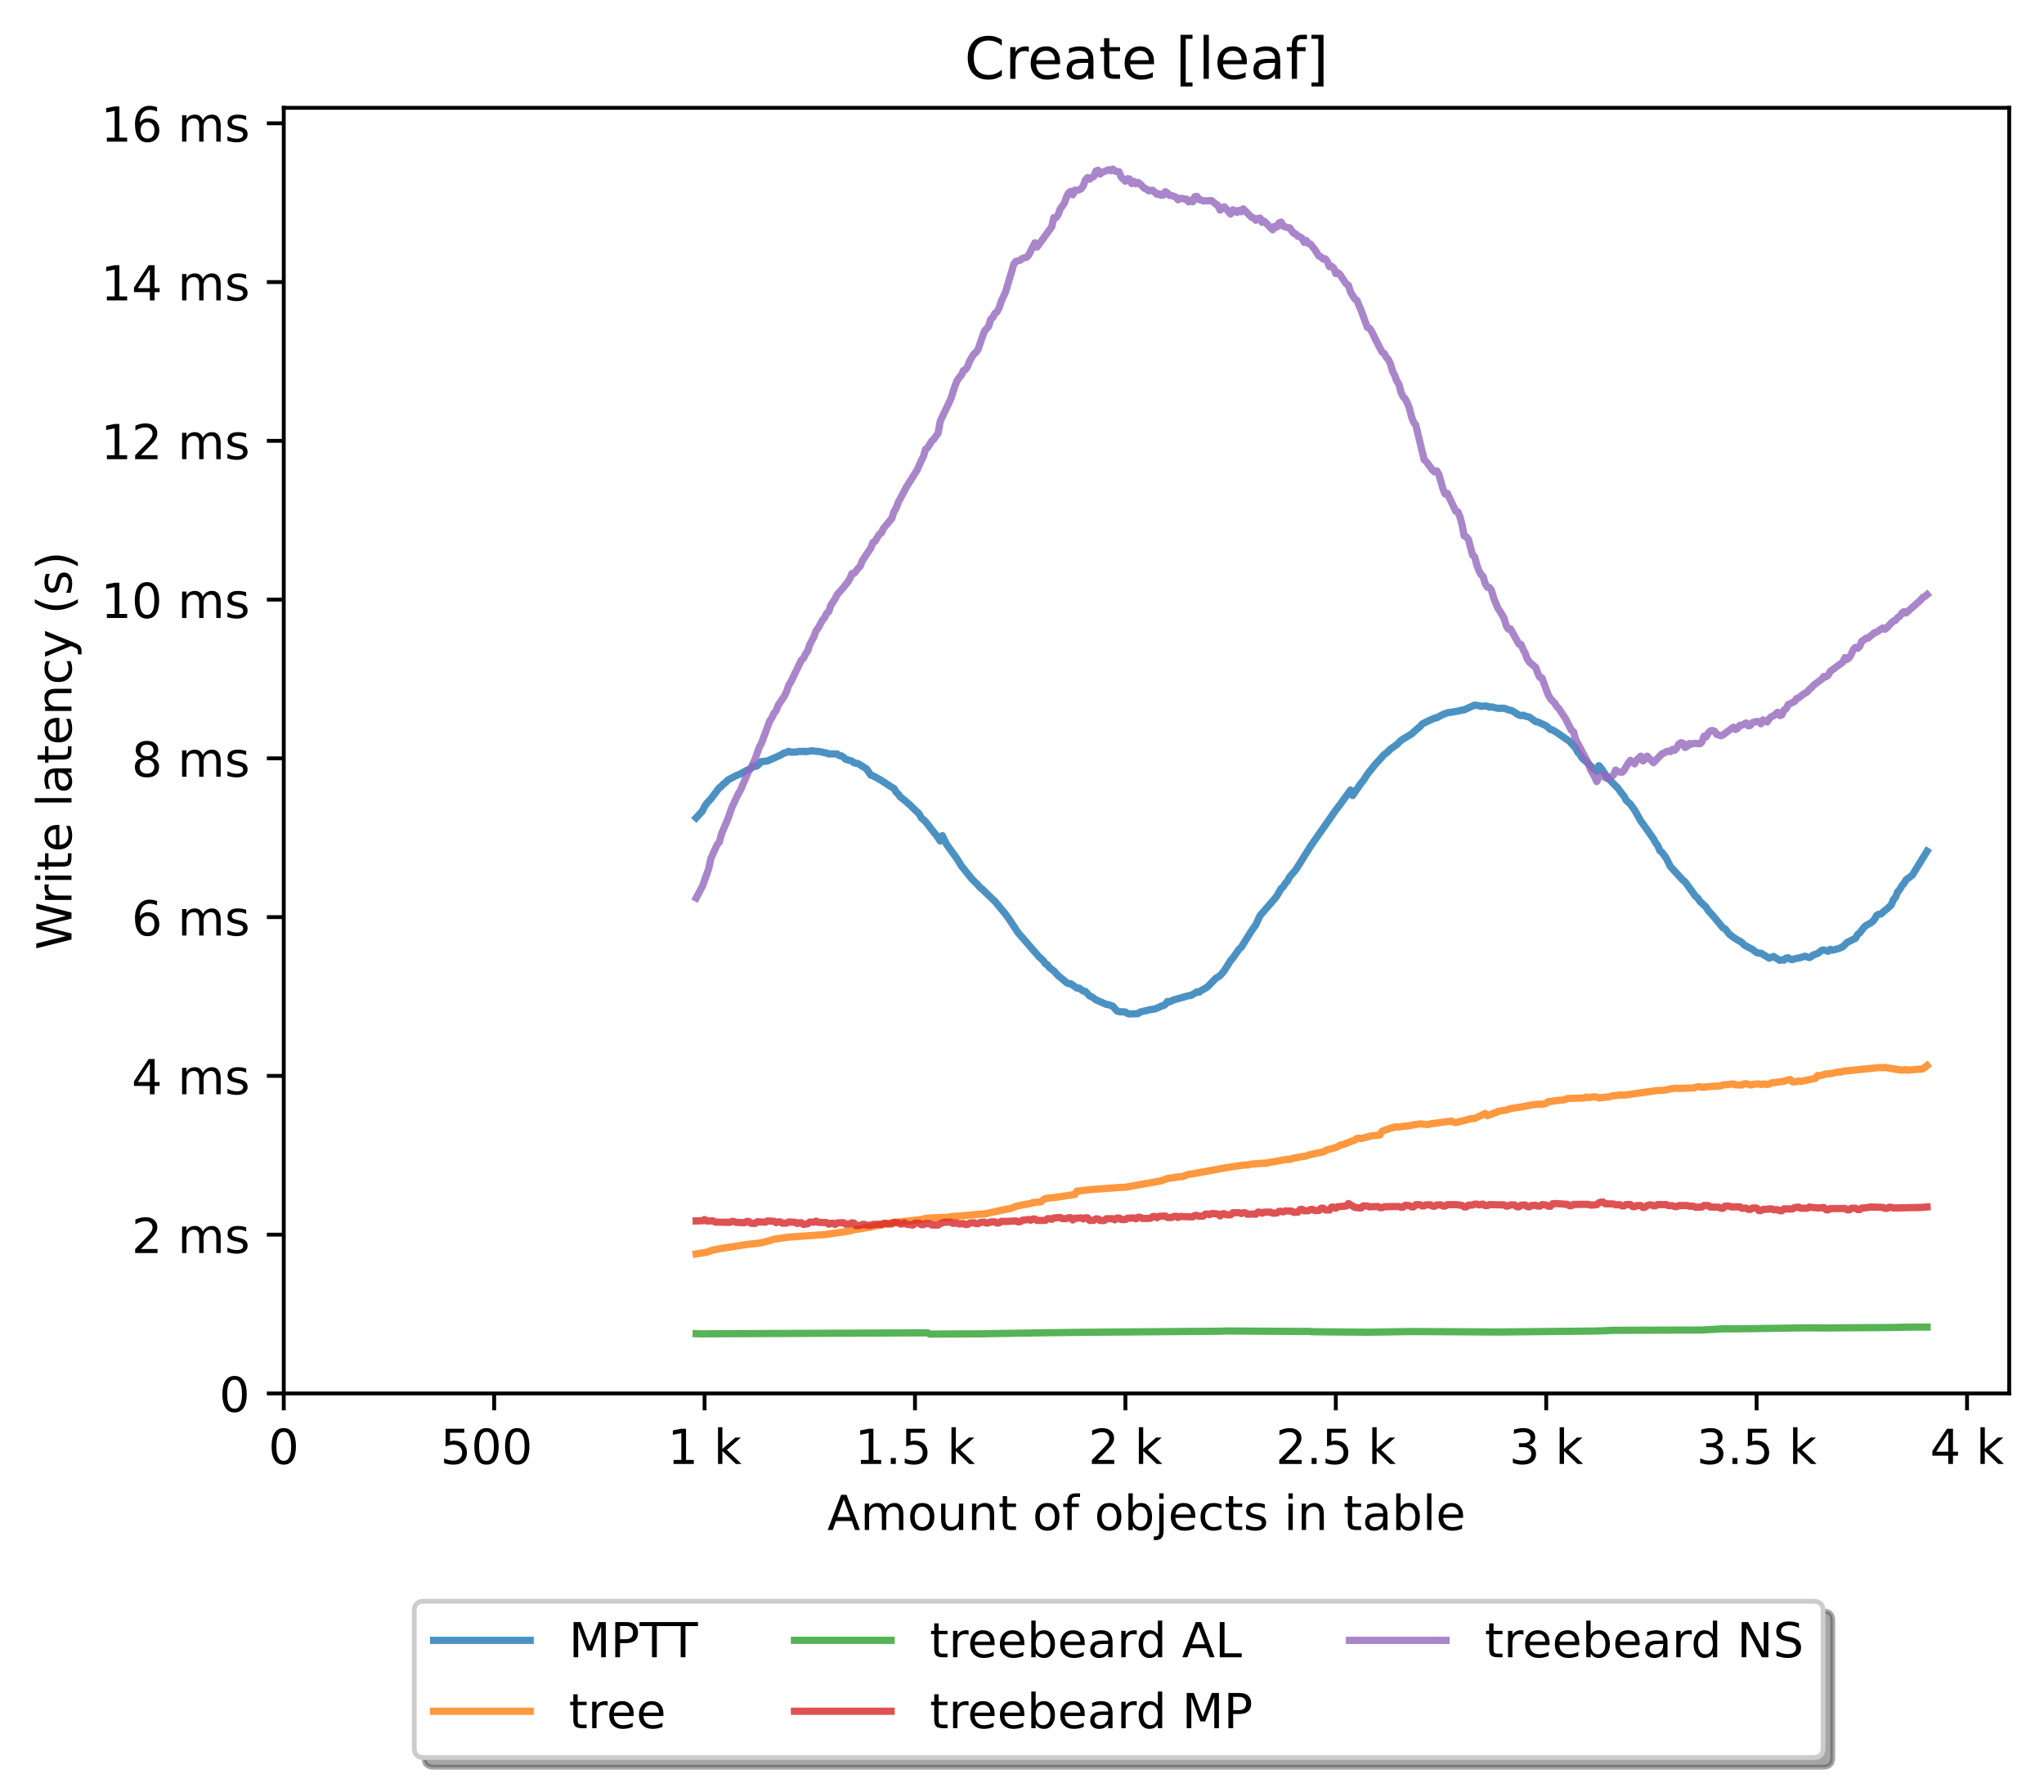 <?xml version="1.0" encoding="utf-8" standalone="no"?>
<!DOCTYPE svg PUBLIC "-//W3C//DTD SVG 1.1//EN"
  "http://www.w3.org/Graphics/SVG/1.1/DTD/svg11.dtd">
<!-- Created with matplotlib (https://matplotlib.org/) -->
<svg height="371.002pt" version="1.1" viewBox="0 0 423.051 371.002" width="423.051pt" xmlns="http://www.w3.org/2000/svg" xmlns:xlink="http://www.w3.org/1999/xlink">
 <defs>
  <style type="text/css">*{stroke-linecap:butt;stroke-linejoin:round;}</style>
 </defs>
 <g id="figure_1">
  <g id="patch_1">
   <path d="M 0 371.002 
L 423.051 371.002 
L 423.051 0 
L 0 0 
z
" style="fill:#ffffff;"/>
  </g>
  <g id="axes_1">
   <g id="patch_2">
    <path d="M 58.731 288.43 
L 415.851 288.43 
L 415.851 22.318 
L 58.731 22.318 
z
" style="fill:#ffffff;"/>
   </g>
   <g id="matplotlib.axis_1">
    <g id="xtick_1">
     <g id="line2d_1">
      <defs>
       <path d="M 0 0 
L 0 3.5 
" id="m8f1a31cba9" style="stroke:#000000;stroke-width:0.8;"/>
      </defs>
      <g>
       <use style="stroke:#000000;stroke-width:0.8;" x="58.731" xlink:href="#m8f1a31cba9" y="288.43"/>
      </g>
     </g>
     <g id="text_1">
      <!-- 0 -->
      <g transform="translate(55.55 303.029)scale(0.1 -0.1)">
       <defs>
        <path d="M 31.781 66.406 
Q 24.172 66.406 20.328 58.906 
Q 16.5 51.422 16.5 36.375 
Q 16.5 21.391 20.328 13.891 
Q 24.172 6.391 31.781 6.391 
Q 39.453 6.391 43.281 13.891 
Q 47.125 21.391 47.125 36.375 
Q 47.125 51.422 43.281 58.906 
Q 39.453 66.406 31.781 66.406 
z
M 31.781 74.219 
Q 44.047 74.219 50.516 64.516 
Q 56.984 54.828 56.984 36.375 
Q 56.984 17.969 50.516 8.266 
Q 44.047 -1.422 31.781 -1.422 
Q 19.531 -1.422 13.062 8.266 
Q 6.594 17.969 6.594 36.375 
Q 6.594 54.828 13.062 64.516 
Q 19.531 74.219 31.781 74.219 
z
" id="DejaVuSans-48"/>
       </defs>
       <use xlink:href="#DejaVuSans-48"/>
      </g>
     </g>
    </g>
    <g id="xtick_2">
     <g id="line2d_2">
      <g>
       <use style="stroke:#000000;stroke-width:0.8;" x="102.28" xlink:href="#m8f1a31cba9" y="288.43"/>
      </g>
     </g>
     <g id="text_2">
      <!-- 500  -->
      <g transform="translate(91.147 303.029)scale(0.1 -0.1)">
       <defs>
        <path d="M 10.797 72.906 
L 49.516 72.906 
L 49.516 64.594 
L 19.828 64.594 
L 19.828 46.734 
Q 21.969 47.469 24.109 47.828 
Q 26.266 48.188 28.422 48.188 
Q 40.625 48.188 47.75 41.5 
Q 54.891 34.812 54.891 23.391 
Q 54.891 11.625 47.562 5.094 
Q 40.234 -1.422 26.906 -1.422 
Q 22.312 -1.422 17.547 -0.641 
Q 12.797 0.141 7.719 1.703 
L 7.719 11.625 
Q 12.109 9.234 16.797 8.062 
Q 21.484 6.891 26.703 6.891 
Q 35.156 6.891 40.078 11.328 
Q 45.016 15.766 45.016 23.391 
Q 45.016 31 40.078 35.438 
Q 35.156 39.891 26.703 39.891 
Q 22.75 39.891 18.812 39.016 
Q 14.891 38.141 10.797 36.281 
z
" id="DejaVuSans-53"/>
        <path id="DejaVuSans-32"/>
       </defs>
       <use xlink:href="#DejaVuSans-53"/>
       <use x="63.623" xlink:href="#DejaVuSans-48"/>
       <use x="127.246" xlink:href="#DejaVuSans-48"/>
       <use x="190.869" xlink:href="#DejaVuSans-32"/>
      </g>
     </g>
    </g>
    <g id="xtick_3">
     <g id="line2d_3">
      <g>
       <use style="stroke:#000000;stroke-width:0.8;" x="145.828" xlink:href="#m8f1a31cba9" y="288.43"/>
      </g>
     </g>
     <g id="text_3">
      <!-- 1 k -->
      <g transform="translate(138.163 303.029)scale(0.1 -0.1)">
       <defs>
        <path d="M 12.406 8.297 
L 28.516 8.297 
L 28.516 63.922 
L 10.984 60.406 
L 10.984 69.391 
L 28.422 72.906 
L 38.281 72.906 
L 38.281 8.297 
L 54.391 8.297 
L 54.391 0 
L 12.406 0 
z
" id="DejaVuSans-49"/>
        <path d="M 9.078 75.984 
L 18.109 75.984 
L 18.109 31.109 
L 44.922 54.688 
L 56.391 54.688 
L 27.391 29.109 
L 57.625 0 
L 45.906 0 
L 18.109 26.703 
L 18.109 0 
L 9.078 0 
z
" id="DejaVuSans-107"/>
       </defs>
       <use xlink:href="#DejaVuSans-49"/>
       <use x="63.623" xlink:href="#DejaVuSans-32"/>
       <use x="95.41" xlink:href="#DejaVuSans-107"/>
      </g>
     </g>
    </g>
    <g id="xtick_4">
     <g id="line2d_4">
      <g>
       <use style="stroke:#000000;stroke-width:0.8;" x="189.377" xlink:href="#m8f1a31cba9" y="288.43"/>
      </g>
     </g>
     <g id="text_4">
      <!-- 1.5 k -->
      <g transform="translate(176.941 303.029)scale(0.1 -0.1)">
       <defs>
        <path d="M 10.688 12.406 
L 21 12.406 
L 21 0 
L 10.688 0 
z
" id="DejaVuSans-46"/>
       </defs>
       <use xlink:href="#DejaVuSans-49"/>
       <use x="63.623" xlink:href="#DejaVuSans-46"/>
       <use x="95.41" xlink:href="#DejaVuSans-53"/>
       <use x="159.033" xlink:href="#DejaVuSans-32"/>
       <use x="190.82" xlink:href="#DejaVuSans-107"/>
      </g>
     </g>
    </g>
    <g id="xtick_5">
     <g id="line2d_5">
      <g>
       <use style="stroke:#000000;stroke-width:0.8;" x="232.926" xlink:href="#m8f1a31cba9" y="288.43"/>
      </g>
     </g>
     <g id="text_5">
      <!-- 2 k -->
      <g transform="translate(225.26 303.029)scale(0.1 -0.1)">
       <defs>
        <path d="M 19.188 8.297 
L 53.609 8.297 
L 53.609 0 
L 7.328 0 
L 7.328 8.297 
Q 12.938 14.109 22.625 23.891 
Q 32.328 33.688 34.812 36.531 
Q 39.547 41.844 41.422 45.531 
Q 43.312 49.219 43.312 52.781 
Q 43.312 58.594 39.234 62.25 
Q 35.156 65.922 28.609 65.922 
Q 23.969 65.922 18.812 64.312 
Q 13.672 62.703 7.812 59.422 
L 7.812 69.391 
Q 13.766 71.781 18.938 73 
Q 24.125 74.219 28.422 74.219 
Q 39.75 74.219 46.484 68.547 
Q 53.219 62.891 53.219 53.422 
Q 53.219 48.922 51.531 44.891 
Q 49.859 40.875 45.406 35.406 
Q 44.188 33.984 37.641 27.219 
Q 31.109 20.453 19.188 8.297 
z
" id="DejaVuSans-50"/>
       </defs>
       <use xlink:href="#DejaVuSans-50"/>
       <use x="63.623" xlink:href="#DejaVuSans-32"/>
       <use x="95.41" xlink:href="#DejaVuSans-107"/>
      </g>
     </g>
    </g>
    <g id="xtick_6">
     <g id="line2d_6">
      <g>
       <use style="stroke:#000000;stroke-width:0.8;" x="276.474" xlink:href="#m8f1a31cba9" y="288.43"/>
      </g>
     </g>
     <g id="text_6">
      <!-- 2.5 k -->
      <g transform="translate(264.038 303.029)scale(0.1 -0.1)">
       <use xlink:href="#DejaVuSans-50"/>
       <use x="63.623" xlink:href="#DejaVuSans-46"/>
       <use x="95.41" xlink:href="#DejaVuSans-53"/>
       <use x="159.033" xlink:href="#DejaVuSans-32"/>
       <use x="190.82" xlink:href="#DejaVuSans-107"/>
      </g>
     </g>
    </g>
    <g id="xtick_7">
     <g id="line2d_7">
      <g>
       <use style="stroke:#000000;stroke-width:0.8;" x="320.023" xlink:href="#m8f1a31cba9" y="288.43"/>
      </g>
     </g>
     <g id="text_7">
      <!-- 3 k -->
      <g transform="translate(312.357 303.029)scale(0.1 -0.1)">
       <defs>
        <path d="M 40.578 39.312 
Q 47.656 37.797 51.625 33 
Q 55.609 28.219 55.609 21.188 
Q 55.609 10.406 48.188 4.484 
Q 40.766 -1.422 27.094 -1.422 
Q 22.516 -1.422 17.656 -0.516 
Q 12.797 0.391 7.625 2.203 
L 7.625 11.719 
Q 11.719 9.328 16.594 8.109 
Q 21.484 6.891 26.812 6.891 
Q 36.078 6.891 40.938 10.547 
Q 45.797 14.203 45.797 21.188 
Q 45.797 27.641 41.281 31.266 
Q 36.766 34.906 28.719 34.906 
L 20.219 34.906 
L 20.219 43.016 
L 29.109 43.016 
Q 36.375 43.016 40.234 45.922 
Q 44.094 48.828 44.094 54.297 
Q 44.094 59.906 40.109 62.906 
Q 36.141 65.922 28.719 65.922 
Q 24.656 65.922 20.016 65.031 
Q 15.375 64.156 9.812 62.312 
L 9.812 71.094 
Q 15.438 72.656 20.344 73.438 
Q 25.25 74.219 29.594 74.219 
Q 40.828 74.219 47.359 69.109 
Q 53.906 64.016 53.906 55.328 
Q 53.906 49.266 50.438 45.094 
Q 46.969 40.922 40.578 39.312 
z
" id="DejaVuSans-51"/>
       </defs>
       <use xlink:href="#DejaVuSans-51"/>
       <use x="63.623" xlink:href="#DejaVuSans-32"/>
       <use x="95.41" xlink:href="#DejaVuSans-107"/>
      </g>
     </g>
    </g>
    <g id="xtick_8">
     <g id="line2d_8">
      <g>
       <use style="stroke:#000000;stroke-width:0.8;" x="363.571" xlink:href="#m8f1a31cba9" y="288.43"/>
      </g>
     </g>
     <g id="text_8">
      <!-- 3.5 k -->
      <g transform="translate(351.135 303.029)scale(0.1 -0.1)">
       <use xlink:href="#DejaVuSans-51"/>
       <use x="63.623" xlink:href="#DejaVuSans-46"/>
       <use x="95.41" xlink:href="#DejaVuSans-53"/>
       <use x="159.033" xlink:href="#DejaVuSans-32"/>
       <use x="190.82" xlink:href="#DejaVuSans-107"/>
      </g>
     </g>
    </g>
    <g id="xtick_9">
     <g id="line2d_9">
      <g>
       <use style="stroke:#000000;stroke-width:0.8;" x="407.12" xlink:href="#m8f1a31cba9" y="288.43"/>
      </g>
     </g>
     <g id="text_9">
      <!-- 4 k -->
      <g transform="translate(399.454 303.029)scale(0.1 -0.1)">
       <defs>
        <path d="M 37.797 64.312 
L 12.891 25.391 
L 37.797 25.391 
z
M 35.203 72.906 
L 47.609 72.906 
L 47.609 25.391 
L 58.016 25.391 
L 58.016 17.188 
L 47.609 17.188 
L 47.609 0 
L 37.797 0 
L 37.797 17.188 
L 4.891 17.188 
L 4.891 26.703 
z
" id="DejaVuSans-52"/>
       </defs>
       <use xlink:href="#DejaVuSans-52"/>
       <use x="63.623" xlink:href="#DejaVuSans-32"/>
       <use x="95.41" xlink:href="#DejaVuSans-107"/>
      </g>
     </g>
    </g>
    <g id="text_10">
     <!-- Amount of objects in table -->
     <g transform="translate(171.233 316.707)scale(0.1 -0.1)">
      <defs>
       <path d="M 34.188 63.188 
L 20.797 26.906 
L 47.609 26.906 
z
M 28.609 72.906 
L 39.797 72.906 
L 67.578 0 
L 57.328 0 
L 50.688 18.703 
L 17.828 18.703 
L 11.188 0 
L 0.781 0 
z
" id="DejaVuSans-65"/>
       <path d="M 52 44.188 
Q 55.375 50.25 60.062 53.125 
Q 64.75 56 71.094 56 
Q 79.641 56 84.281 50.016 
Q 88.922 44.047 88.922 33.016 
L 88.922 0 
L 79.891 0 
L 79.891 32.719 
Q 79.891 40.578 77.094 44.375 
Q 74.312 48.188 68.609 48.188 
Q 61.625 48.188 57.562 43.547 
Q 53.516 38.922 53.516 30.906 
L 53.516 0 
L 44.484 0 
L 44.484 32.719 
Q 44.484 40.625 41.703 44.406 
Q 38.922 48.188 33.109 48.188 
Q 26.219 48.188 22.156 43.531 
Q 18.109 38.875 18.109 30.906 
L 18.109 0 
L 9.078 0 
L 9.078 54.688 
L 18.109 54.688 
L 18.109 46.188 
Q 21.188 51.219 25.484 53.609 
Q 29.781 56 35.688 56 
Q 41.656 56 45.828 52.969 
Q 50 49.953 52 44.188 
z
" id="DejaVuSans-109"/>
       <path d="M 30.609 48.391 
Q 23.391 48.391 19.188 42.75 
Q 14.984 37.109 14.984 27.297 
Q 14.984 17.484 19.156 11.844 
Q 23.344 6.203 30.609 6.203 
Q 37.797 6.203 41.984 11.859 
Q 46.188 17.531 46.188 27.297 
Q 46.188 37.016 41.984 42.703 
Q 37.797 48.391 30.609 48.391 
z
M 30.609 56 
Q 42.328 56 49.016 48.375 
Q 55.719 40.766 55.719 27.297 
Q 55.719 13.875 49.016 6.219 
Q 42.328 -1.422 30.609 -1.422 
Q 18.844 -1.422 12.172 6.219 
Q 5.516 13.875 5.516 27.297 
Q 5.516 40.766 12.172 48.375 
Q 18.844 56 30.609 56 
z
" id="DejaVuSans-111"/>
       <path d="M 8.5 21.578 
L 8.5 54.688 
L 17.484 54.688 
L 17.484 21.922 
Q 17.484 14.156 20.5 10.266 
Q 23.531 6.391 29.594 6.391 
Q 36.859 6.391 41.078 11.031 
Q 45.312 15.672 45.312 23.688 
L 45.312 54.688 
L 54.297 54.688 
L 54.297 0 
L 45.312 0 
L 45.312 8.406 
Q 42.047 3.422 37.719 1 
Q 33.406 -1.422 27.688 -1.422 
Q 18.266 -1.422 13.375 4.438 
Q 8.5 10.297 8.5 21.578 
z
M 31.109 56 
z
" id="DejaVuSans-117"/>
       <path d="M 54.891 33.016 
L 54.891 0 
L 45.906 0 
L 45.906 32.719 
Q 45.906 40.484 42.875 44.328 
Q 39.844 48.188 33.797 48.188 
Q 26.516 48.188 22.312 43.547 
Q 18.109 38.922 18.109 30.906 
L 18.109 0 
L 9.078 0 
L 9.078 54.688 
L 18.109 54.688 
L 18.109 46.188 
Q 21.344 51.125 25.703 53.562 
Q 30.078 56 35.797 56 
Q 45.219 56 50.047 50.172 
Q 54.891 44.344 54.891 33.016 
z
" id="DejaVuSans-110"/>
       <path d="M 18.312 70.219 
L 18.312 54.688 
L 36.812 54.688 
L 36.812 47.703 
L 18.312 47.703 
L 18.312 18.016 
Q 18.312 11.328 20.141 9.422 
Q 21.969 7.516 27.594 7.516 
L 36.812 7.516 
L 36.812 0 
L 27.594 0 
Q 17.188 0 13.234 3.875 
Q 9.281 7.766 9.281 18.016 
L 9.281 47.703 
L 2.688 47.703 
L 2.688 54.688 
L 9.281 54.688 
L 9.281 70.219 
z
" id="DejaVuSans-116"/>
       <path d="M 37.109 75.984 
L 37.109 68.5 
L 28.516 68.5 
Q 23.688 68.5 21.797 66.547 
Q 19.922 64.594 19.922 59.516 
L 19.922 54.688 
L 34.719 54.688 
L 34.719 47.703 
L 19.922 47.703 
L 19.922 0 
L 10.891 0 
L 10.891 47.703 
L 2.297 47.703 
L 2.297 54.688 
L 10.891 54.688 
L 10.891 58.5 
Q 10.891 67.625 15.141 71.797 
Q 19.391 75.984 28.609 75.984 
z
" id="DejaVuSans-102"/>
       <path d="M 48.688 27.297 
Q 48.688 37.203 44.609 42.844 
Q 40.531 48.484 33.406 48.484 
Q 26.266 48.484 22.188 42.844 
Q 18.109 37.203 18.109 27.297 
Q 18.109 17.391 22.188 11.75 
Q 26.266 6.109 33.406 6.109 
Q 40.531 6.109 44.609 11.75 
Q 48.688 17.391 48.688 27.297 
z
M 18.109 46.391 
Q 20.953 51.266 25.266 53.625 
Q 29.594 56 35.594 56 
Q 45.562 56 51.781 48.094 
Q 58.016 40.188 58.016 27.297 
Q 58.016 14.406 51.781 6.484 
Q 45.562 -1.422 35.594 -1.422 
Q 29.594 -1.422 25.266 0.953 
Q 20.953 3.328 18.109 8.203 
L 18.109 0 
L 9.078 0 
L 9.078 75.984 
L 18.109 75.984 
z
" id="DejaVuSans-98"/>
       <path d="M 9.422 54.688 
L 18.406 54.688 
L 18.406 -0.984 
Q 18.406 -11.422 14.422 -16.109 
Q 10.453 -20.797 1.609 -20.797 
L -1.812 -20.797 
L -1.812 -13.188 
L 0.594 -13.188 
Q 5.719 -13.188 7.562 -10.812 
Q 9.422 -8.453 9.422 -0.984 
z
M 9.422 75.984 
L 18.406 75.984 
L 18.406 64.594 
L 9.422 64.594 
z
" id="DejaVuSans-106"/>
       <path d="M 56.203 29.594 
L 56.203 25.203 
L 14.891 25.203 
Q 15.484 15.922 20.484 11.062 
Q 25.484 6.203 34.422 6.203 
Q 39.594 6.203 44.453 7.469 
Q 49.312 8.734 54.109 11.281 
L 54.109 2.781 
Q 49.266 0.734 44.188 -0.344 
Q 39.109 -1.422 33.891 -1.422 
Q 20.797 -1.422 13.156 6.188 
Q 5.516 13.812 5.516 26.812 
Q 5.516 40.234 12.766 48.109 
Q 20.016 56 32.328 56 
Q 43.359 56 49.781 48.891 
Q 56.203 41.797 56.203 29.594 
z
M 47.219 32.234 
Q 47.125 39.594 43.094 43.984 
Q 39.062 48.391 32.422 48.391 
Q 24.906 48.391 20.391 44.141 
Q 15.875 39.891 15.188 32.172 
z
" id="DejaVuSans-101"/>
       <path d="M 48.781 52.594 
L 48.781 44.188 
Q 44.969 46.297 41.141 47.344 
Q 37.312 48.391 33.406 48.391 
Q 24.656 48.391 19.812 42.844 
Q 14.984 37.312 14.984 27.297 
Q 14.984 17.281 19.812 11.734 
Q 24.656 6.203 33.406 6.203 
Q 37.312 6.203 41.141 7.25 
Q 44.969 8.297 48.781 10.406 
L 48.781 2.094 
Q 45.016 0.344 40.984 -0.531 
Q 36.969 -1.422 32.422 -1.422 
Q 20.062 -1.422 12.781 6.344 
Q 5.516 14.109 5.516 27.297 
Q 5.516 40.672 12.859 48.328 
Q 20.219 56 33.016 56 
Q 37.156 56 41.109 55.141 
Q 45.062 54.297 48.781 52.594 
z
" id="DejaVuSans-99"/>
       <path d="M 44.281 53.078 
L 44.281 44.578 
Q 40.484 46.531 36.375 47.5 
Q 32.281 48.484 27.875 48.484 
Q 21.188 48.484 17.844 46.438 
Q 14.5 44.391 14.5 40.281 
Q 14.5 37.156 16.891 35.375 
Q 19.281 33.594 26.516 31.984 
L 29.594 31.297 
Q 39.156 29.25 43.188 25.516 
Q 47.219 21.781 47.219 15.094 
Q 47.219 7.469 41.188 3.016 
Q 35.156 -1.422 24.609 -1.422 
Q 20.219 -1.422 15.453 -0.562 
Q 10.688 0.297 5.422 2 
L 5.422 11.281 
Q 10.406 8.688 15.234 7.391 
Q 20.062 6.109 24.812 6.109 
Q 31.156 6.109 34.562 8.281 
Q 37.984 10.453 37.984 14.406 
Q 37.984 18.062 35.516 20.016 
Q 33.062 21.969 24.703 23.781 
L 21.578 24.516 
Q 13.234 26.266 9.516 29.906 
Q 5.812 33.547 5.812 39.891 
Q 5.812 47.609 11.281 51.797 
Q 16.75 56 26.812 56 
Q 31.781 56 36.172 55.266 
Q 40.578 54.547 44.281 53.078 
z
" id="DejaVuSans-115"/>
       <path d="M 9.422 54.688 
L 18.406 54.688 
L 18.406 0 
L 9.422 0 
z
M 9.422 75.984 
L 18.406 75.984 
L 18.406 64.594 
L 9.422 64.594 
z
" id="DejaVuSans-105"/>
       <path d="M 34.281 27.484 
Q 23.391 27.484 19.188 25 
Q 14.984 22.516 14.984 16.5 
Q 14.984 11.719 18.141 8.906 
Q 21.297 6.109 26.703 6.109 
Q 34.188 6.109 38.703 11.406 
Q 43.219 16.703 43.219 25.484 
L 43.219 27.484 
z
M 52.203 31.203 
L 52.203 0 
L 43.219 0 
L 43.219 8.297 
Q 40.141 3.328 35.547 0.953 
Q 30.953 -1.422 24.312 -1.422 
Q 15.922 -1.422 10.953 3.297 
Q 6 8.016 6 15.922 
Q 6 25.141 12.172 29.828 
Q 18.359 34.516 30.609 34.516 
L 43.219 34.516 
L 43.219 35.406 
Q 43.219 41.609 39.141 45 
Q 35.062 48.391 27.688 48.391 
Q 23 48.391 18.547 47.266 
Q 14.109 46.141 10.016 43.891 
L 10.016 52.203 
Q 14.938 54.109 19.578 55.047 
Q 24.219 56 28.609 56 
Q 40.484 56 46.344 49.844 
Q 52.203 43.703 52.203 31.203 
z
" id="DejaVuSans-97"/>
       <path d="M 9.422 75.984 
L 18.406 75.984 
L 18.406 0 
L 9.422 0 
z
" id="DejaVuSans-108"/>
      </defs>
      <use xlink:href="#DejaVuSans-65"/>
      <use x="68.408" xlink:href="#DejaVuSans-109"/>
      <use x="165.82" xlink:href="#DejaVuSans-111"/>
      <use x="227.002" xlink:href="#DejaVuSans-117"/>
      <use x="290.381" xlink:href="#DejaVuSans-110"/>
      <use x="353.76" xlink:href="#DejaVuSans-116"/>
      <use x="392.969" xlink:href="#DejaVuSans-32"/>
      <use x="424.756" xlink:href="#DejaVuSans-111"/>
      <use x="485.938" xlink:href="#DejaVuSans-102"/>
      <use x="521.143" xlink:href="#DejaVuSans-32"/>
      <use x="552.93" xlink:href="#DejaVuSans-111"/>
      <use x="614.111" xlink:href="#DejaVuSans-98"/>
      <use x="677.588" xlink:href="#DejaVuSans-106"/>
      <use x="705.371" xlink:href="#DejaVuSans-101"/>
      <use x="766.895" xlink:href="#DejaVuSans-99"/>
      <use x="821.875" xlink:href="#DejaVuSans-116"/>
      <use x="861.084" xlink:href="#DejaVuSans-115"/>
      <use x="913.184" xlink:href="#DejaVuSans-32"/>
      <use x="944.971" xlink:href="#DejaVuSans-105"/>
      <use x="972.754" xlink:href="#DejaVuSans-110"/>
      <use x="1036.133" xlink:href="#DejaVuSans-32"/>
      <use x="1067.92" xlink:href="#DejaVuSans-116"/>
      <use x="1107.129" xlink:href="#DejaVuSans-97"/>
      <use x="1168.408" xlink:href="#DejaVuSans-98"/>
      <use x="1231.885" xlink:href="#DejaVuSans-108"/>
      <use x="1259.668" xlink:href="#DejaVuSans-101"/>
     </g>
    </g>
   </g>
   <g id="matplotlib.axis_2">
    <g id="ytick_1">
     <g id="line2d_10">
      <defs>
       <path d="M 0 0 
L -3.5 0 
" id="m3a3f368e68" style="stroke:#000000;stroke-width:0.8;"/>
      </defs>
      <g>
       <use style="stroke:#000000;stroke-width:0.8;" x="58.731" xlink:href="#m3a3f368e68" y="288.43"/>
      </g>
     </g>
     <g id="text_11">
      <!-- 0 -->
      <g transform="translate(45.369 292.229)scale(0.1 -0.1)">
       <use xlink:href="#DejaVuSans-48"/>
      </g>
     </g>
    </g>
    <g id="ytick_2">
     <g id="line2d_11">
      <g>
       <use style="stroke:#000000;stroke-width:0.8;" x="58.731" xlink:href="#m3a3f368e68" y="255.567"/>
      </g>
     </g>
     <g id="text_12">
      <!-- 2 ms -->
      <g transform="translate(27.241 259.366)scale(0.1 -0.1)">
       <use xlink:href="#DejaVuSans-50"/>
       <use x="63.623" xlink:href="#DejaVuSans-32"/>
       <use x="95.41" xlink:href="#DejaVuSans-109"/>
       <use x="192.822" xlink:href="#DejaVuSans-115"/>
      </g>
     </g>
    </g>
    <g id="ytick_3">
     <g id="line2d_12">
      <g>
       <use style="stroke:#000000;stroke-width:0.8;" x="58.731" xlink:href="#m3a3f368e68" y="222.704"/>
      </g>
     </g>
     <g id="text_13">
      <!-- 4 ms -->
      <g transform="translate(27.241 226.503)scale(0.1 -0.1)">
       <use xlink:href="#DejaVuSans-52"/>
       <use x="63.623" xlink:href="#DejaVuSans-32"/>
       <use x="95.41" xlink:href="#DejaVuSans-109"/>
       <use x="192.822" xlink:href="#DejaVuSans-115"/>
      </g>
     </g>
    </g>
    <g id="ytick_4">
     <g id="line2d_13">
      <g>
       <use style="stroke:#000000;stroke-width:0.8;" x="58.731" xlink:href="#m3a3f368e68" y="189.841"/>
      </g>
     </g>
     <g id="text_14">
      <!-- 6 ms -->
      <g transform="translate(27.241 193.64)scale(0.1 -0.1)">
       <defs>
        <path d="M 33.016 40.375 
Q 26.375 40.375 22.484 35.828 
Q 18.609 31.297 18.609 23.391 
Q 18.609 15.531 22.484 10.953 
Q 26.375 6.391 33.016 6.391 
Q 39.656 6.391 43.531 10.953 
Q 47.406 15.531 47.406 23.391 
Q 47.406 31.297 43.531 35.828 
Q 39.656 40.375 33.016 40.375 
z
M 52.594 71.297 
L 52.594 62.312 
Q 48.875 64.062 45.094 64.984 
Q 41.312 65.922 37.594 65.922 
Q 27.828 65.922 22.672 59.328 
Q 17.531 52.734 16.797 39.406 
Q 19.672 43.656 24.016 45.922 
Q 28.375 48.188 33.594 48.188 
Q 44.578 48.188 50.953 41.516 
Q 57.328 34.859 57.328 23.391 
Q 57.328 12.156 50.688 5.359 
Q 44.047 -1.422 33.016 -1.422 
Q 20.359 -1.422 13.672 8.266 
Q 6.984 17.969 6.984 36.375 
Q 6.984 53.656 15.188 63.938 
Q 23.391 74.219 37.203 74.219 
Q 40.922 74.219 44.703 73.484 
Q 48.484 72.75 52.594 71.297 
z
" id="DejaVuSans-54"/>
       </defs>
       <use xlink:href="#DejaVuSans-54"/>
       <use x="63.623" xlink:href="#DejaVuSans-32"/>
       <use x="95.41" xlink:href="#DejaVuSans-109"/>
       <use x="192.822" xlink:href="#DejaVuSans-115"/>
      </g>
     </g>
    </g>
    <g id="ytick_5">
     <g id="line2d_14">
      <g>
       <use style="stroke:#000000;stroke-width:0.8;" x="58.731" xlink:href="#m3a3f368e68" y="156.978"/>
      </g>
     </g>
     <g id="text_15">
      <!-- 8 ms -->
      <g transform="translate(27.241 160.777)scale(0.1 -0.1)">
       <defs>
        <path d="M 31.781 34.625 
Q 24.75 34.625 20.719 30.859 
Q 16.703 27.094 16.703 20.516 
Q 16.703 13.922 20.719 10.156 
Q 24.75 6.391 31.781 6.391 
Q 38.812 6.391 42.859 10.172 
Q 46.922 13.969 46.922 20.516 
Q 46.922 27.094 42.891 30.859 
Q 38.875 34.625 31.781 34.625 
z
M 21.922 38.812 
Q 15.578 40.375 12.031 44.719 
Q 8.5 49.078 8.5 55.328 
Q 8.5 64.062 14.719 69.141 
Q 20.953 74.219 31.781 74.219 
Q 42.672 74.219 48.875 69.141 
Q 55.078 64.062 55.078 55.328 
Q 55.078 49.078 51.531 44.719 
Q 48 40.375 41.703 38.812 
Q 48.828 37.156 52.797 32.312 
Q 56.781 27.484 56.781 20.516 
Q 56.781 9.906 50.312 4.234 
Q 43.844 -1.422 31.781 -1.422 
Q 19.734 -1.422 13.25 4.234 
Q 6.781 9.906 6.781 20.516 
Q 6.781 27.484 10.781 32.312 
Q 14.797 37.156 21.922 38.812 
z
M 18.312 54.391 
Q 18.312 48.734 21.844 45.562 
Q 25.391 42.391 31.781 42.391 
Q 38.141 42.391 41.719 45.562 
Q 45.312 48.734 45.312 54.391 
Q 45.312 60.062 41.719 63.234 
Q 38.141 66.406 31.781 66.406 
Q 25.391 66.406 21.844 63.234 
Q 18.312 60.062 18.312 54.391 
z
" id="DejaVuSans-56"/>
       </defs>
       <use xlink:href="#DejaVuSans-56"/>
       <use x="63.623" xlink:href="#DejaVuSans-32"/>
       <use x="95.41" xlink:href="#DejaVuSans-109"/>
       <use x="192.822" xlink:href="#DejaVuSans-115"/>
      </g>
     </g>
    </g>
    <g id="ytick_6">
     <g id="line2d_15">
      <g>
       <use style="stroke:#000000;stroke-width:0.8;" x="58.731" xlink:href="#m3a3f368e68" y="124.115"/>
      </g>
     </g>
     <g id="text_16">
      <!-- 10 ms -->
      <g transform="translate(20.878 127.914)scale(0.1 -0.1)">
       <use xlink:href="#DejaVuSans-49"/>
       <use x="63.623" xlink:href="#DejaVuSans-48"/>
       <use x="127.246" xlink:href="#DejaVuSans-32"/>
       <use x="159.033" xlink:href="#DejaVuSans-109"/>
       <use x="256.445" xlink:href="#DejaVuSans-115"/>
      </g>
     </g>
    </g>
    <g id="ytick_7">
     <g id="line2d_16">
      <g>
       <use style="stroke:#000000;stroke-width:0.8;" x="58.731" xlink:href="#m3a3f368e68" y="91.252"/>
      </g>
     </g>
     <g id="text_17">
      <!-- 12 ms -->
      <g transform="translate(20.878 95.051)scale(0.1 -0.1)">
       <use xlink:href="#DejaVuSans-49"/>
       <use x="63.623" xlink:href="#DejaVuSans-50"/>
       <use x="127.246" xlink:href="#DejaVuSans-32"/>
       <use x="159.033" xlink:href="#DejaVuSans-109"/>
       <use x="256.445" xlink:href="#DejaVuSans-115"/>
      </g>
     </g>
    </g>
    <g id="ytick_8">
     <g id="line2d_17">
      <g>
       <use style="stroke:#000000;stroke-width:0.8;" x="58.731" xlink:href="#m3a3f368e68" y="58.389"/>
      </g>
     </g>
     <g id="text_18">
      <!-- 14 ms -->
      <g transform="translate(20.878 62.188)scale(0.1 -0.1)">
       <use xlink:href="#DejaVuSans-49"/>
       <use x="63.623" xlink:href="#DejaVuSans-52"/>
       <use x="127.246" xlink:href="#DejaVuSans-32"/>
       <use x="159.033" xlink:href="#DejaVuSans-109"/>
       <use x="256.445" xlink:href="#DejaVuSans-115"/>
      </g>
     </g>
    </g>
    <g id="ytick_9">
     <g id="line2d_18">
      <g>
       <use style="stroke:#000000;stroke-width:0.8;" x="58.731" xlink:href="#m3a3f368e68" y="25.526"/>
      </g>
     </g>
     <g id="text_19">
      <!-- 16 ms -->
      <g transform="translate(20.878 29.325)scale(0.1 -0.1)">
       <use xlink:href="#DejaVuSans-49"/>
       <use x="63.623" xlink:href="#DejaVuSans-54"/>
       <use x="127.246" xlink:href="#DejaVuSans-32"/>
       <use x="159.033" xlink:href="#DejaVuSans-109"/>
       <use x="256.445" xlink:href="#DejaVuSans-115"/>
      </g>
     </g>
    </g>
    <g id="text_20">
     <!-- Write latency (s) -->
     <g transform="translate(14.798 196.626)rotate(-90)scale(0.1 -0.1)">
      <defs>
       <path d="M 3.328 72.906 
L 13.281 72.906 
L 28.609 11.281 
L 43.891 72.906 
L 54.984 72.906 
L 70.312 11.281 
L 85.594 72.906 
L 95.609 72.906 
L 77.297 0 
L 64.891 0 
L 49.516 63.281 
L 33.984 0 
L 21.578 0 
z
" id="DejaVuSans-87"/>
       <path d="M 41.109 46.297 
Q 39.594 47.172 37.812 47.578 
Q 36.031 48 33.891 48 
Q 26.266 48 22.188 43.047 
Q 18.109 38.094 18.109 28.812 
L 18.109 0 
L 9.078 0 
L 9.078 54.688 
L 18.109 54.688 
L 18.109 46.188 
Q 20.953 51.172 25.484 53.578 
Q 30.031 56 36.531 56 
Q 37.453 56 38.578 55.875 
Q 39.703 55.766 41.062 55.516 
z
" id="DejaVuSans-114"/>
       <path d="M 32.172 -5.078 
Q 28.375 -14.844 24.75 -17.812 
Q 21.141 -20.797 15.094 -20.797 
L 7.906 -20.797 
L 7.906 -13.281 
L 13.188 -13.281 
Q 16.891 -13.281 18.938 -11.516 
Q 21 -9.766 23.484 -3.219 
L 25.094 0.875 
L 2.984 54.688 
L 12.5 54.688 
L 29.594 11.922 
L 46.688 54.688 
L 56.203 54.688 
z
" id="DejaVuSans-121"/>
       <path d="M 31 75.875 
Q 24.469 64.656 21.281 53.656 
Q 18.109 42.672 18.109 31.391 
Q 18.109 20.125 21.312 9.062 
Q 24.516 -2 31 -13.188 
L 23.188 -13.188 
Q 15.875 -1.703 12.234 9.375 
Q 8.594 20.453 8.594 31.391 
Q 8.594 42.281 12.203 53.312 
Q 15.828 64.359 23.188 75.875 
z
" id="DejaVuSans-40"/>
       <path d="M 8.016 75.875 
L 15.828 75.875 
Q 23.141 64.359 26.781 53.312 
Q 30.422 42.281 30.422 31.391 
Q 30.422 20.453 26.781 9.375 
Q 23.141 -1.703 15.828 -13.188 
L 8.016 -13.188 
Q 14.5 -2 17.703 9.062 
Q 20.906 20.125 20.906 31.391 
Q 20.906 42.672 17.703 53.656 
Q 14.5 64.656 8.016 75.875 
z
" id="DejaVuSans-41"/>
      </defs>
      <use xlink:href="#DejaVuSans-87"/>
      <use x="94.377" xlink:href="#DejaVuSans-114"/>
      <use x="135.49" xlink:href="#DejaVuSans-105"/>
      <use x="163.273" xlink:href="#DejaVuSans-116"/>
      <use x="202.482" xlink:href="#DejaVuSans-101"/>
      <use x="264.006" xlink:href="#DejaVuSans-32"/>
      <use x="295.793" xlink:href="#DejaVuSans-108"/>
      <use x="323.576" xlink:href="#DejaVuSans-97"/>
      <use x="384.855" xlink:href="#DejaVuSans-116"/>
      <use x="424.064" xlink:href="#DejaVuSans-101"/>
      <use x="485.588" xlink:href="#DejaVuSans-110"/>
      <use x="548.967" xlink:href="#DejaVuSans-99"/>
      <use x="603.947" xlink:href="#DejaVuSans-121"/>
      <use x="663.127" xlink:href="#DejaVuSans-32"/>
      <use x="694.914" xlink:href="#DejaVuSans-40"/>
      <use x="733.928" xlink:href="#DejaVuSans-115"/>
      <use x="786.027" xlink:href="#DejaVuSans-41"/>
     </g>
    </g>
   </g>
   <g id="line2d_19">
    <path clip-path="url(#pcbce2868ae)" d="M 144.086 169.285 
L 145.393 167.853 
L 145.828 166.936 
L 146.264 166.294 
L 147.135 165.363 
L 148.877 163.06 
L 149.312 162.766 
L 149.748 162.237 
L 150.183 161.985 
L 150.619 161.473 
L 152.361 160.552 
L 153.232 160.203 
L 154.538 159.474 
L 155.409 159.048 
L 155.845 158.598 
L 156.28 158.651 
L 156.716 158.513 
L 157.586 157.656 
L 158.893 157.496 
L 161.506 156.324 
L 162.377 155.825 
L 162.812 155.75 
L 163.248 155.514 
L 163.683 155.697 
L 164.99 155.654 
L 165.425 155.516 
L 165.861 155.569 
L 166.296 155.496 
L 166.732 155.608 
L 168.038 155.405 
L 169.345 155.556 
L 169.78 155.59 
L 170.651 155.814 
L 171.087 155.867 
L 171.522 156.071 
L 172.393 156.046 
L 173.264 156.061 
L 173.699 156.407 
L 174.135 156.457 
L 174.57 156.715 
L 175.006 157.158 
L 176.312 157.542 
L 176.748 157.897 
L 177.619 158.066 
L 179.361 159.161 
L 180.232 160.459 
L 180.667 160.564 
L 182.409 161.537 
L 184.587 162.966 
L 185.022 163.181 
L 185.458 163.95 
L 185.893 164.347 
L 186.329 164.955 
L 187.2 165.634 
L 188.506 166.79 
L 190.248 168.485 
L 190.683 169.283 
L 191.554 170.057 
L 193.296 172.297 
L 193.732 172.796 
L 194.603 174.087 
L 195.038 172.97 
L 195.909 174.767 
L 198.087 177.773 
L 198.958 179.2 
L 201.135 181.924 
L 202.442 183.213 
L 202.877 183.751 
L 203.312 184.061 
L 204.183 184.917 
L 205.925 186.577 
L 208.103 189.202 
L 208.974 190.426 
L 210.716 193.066 
L 213.329 196.066 
L 215.071 198.076 
L 215.942 198.846 
L 216.377 199.502 
L 216.813 199.72 
L 217.248 200.328 
L 218.119 200.975 
L 218.99 201.94 
L 219.861 202.642 
L 220.732 203.388 
L 221.167 203.598 
L 221.603 203.622 
L 222.909 204.544 
L 223.345 204.524 
L 224.216 205.154 
L 224.651 205.219 
L 225.522 206.153 
L 225.958 206.321 
L 226.829 206.955 
L 229.006 207.915 
L 229.442 207.946 
L 230.313 208.286 
L 231.184 209.264 
L 231.619 209.415 
L 232.926 209.48 
L 233.361 209.789 
L 233.796 209.883 
L 235.538 209.818 
L 235.974 209.484 
L 238.151 208.967 
L 239.022 208.851 
L 239.893 208.505 
L 240.329 208.248 
L 240.764 208.166 
L 241.2 207.896 
L 241.635 207.295 
L 242.071 207.381 
L 242.942 206.953 
L 244.684 206.48 
L 245.99 206.095 
L 246.426 206.071 
L 247.297 205.593 
L 247.732 205.313 
L 248.168 205.381 
L 248.603 205.043 
L 249.474 204.562 
L 249.909 204.282 
L 251.651 202.489 
L 252.522 201.959 
L 253.393 200.917 
L 254.7 198.825 
L 255.135 198.344 
L 256.442 196.486 
L 256.877 196.121 
L 259.055 192.633 
L 259.926 191.4 
L 260.797 189.525 
L 263.845 186.005 
L 264.28 185.444 
L 265.151 183.925 
L 265.587 183.568 
L 266.022 182.844 
L 266.458 182.389 
L 266.893 181.557 
L 268.2 180.017 
L 269.071 178.642 
L 271.248 175.164 
L 276.474 167.684 
L 277.345 166.551 
L 279.522 163.534 
L 279.958 164.672 
L 281.7 162.11 
L 282.135 161.623 
L 283.006 160.26 
L 284.748 158.088 
L 285.619 157.157 
L 286.49 156.166 
L 286.926 155.897 
L 287.797 155.05 
L 289.103 154.119 
L 289.974 153.255 
L 290.845 152.707 
L 291.716 152.19 
L 292.152 151.921 
L 293.458 150.753 
L 293.893 150.426 
L 294.329 149.884 
L 295.2 149.427 
L 296.071 149.031 
L 296.942 148.631 
L 297.377 148.562 
L 298.684 147.875 
L 299.555 147.549 
L 300.426 147.412 
L 302.168 147.116 
L 302.603 146.965 
L 303.039 146.953 
L 303.91 146.533 
L 305.216 145.948 
L 306.087 146.069 
L 306.523 146.214 
L 307.394 146.129 
L 307.829 146.166 
L 308.265 146.384 
L 308.7 146.316 
L 310.006 146.619 
L 311.313 146.599 
L 312.184 146.929 
L 313.055 147.155 
L 314.361 148.016 
L 314.797 148.137 
L 315.232 148.035 
L 315.668 148.232 
L 316.539 148.427 
L 317.845 149.381 
L 318.281 149.438 
L 320.023 150.236 
L 320.894 151.008 
L 321.329 151.089 
L 322.2 151.623 
L 324.813 153.422 
L 326.119 154.841 
L 326.555 155.725 
L 326.99 156.131 
L 327.426 156.885 
L 328.732 158.07 
L 330.039 159.331 
L 330.474 159.655 
L 330.91 158.489 
L 331.345 158.958 
L 332.652 160.879 
L 334.394 162.688 
L 334.829 163.109 
L 335.7 164.311 
L 336.136 164.805 
L 336.571 165.638 
L 337.442 166.456 
L 338.313 167.671 
L 339.619 169.972 
L 340.49 171.171 
L 342.232 173.639 
L 342.668 174.466 
L 343.103 175.031 
L 343.539 176.083 
L 343.974 176.413 
L 344.845 177.603 
L 345.716 179.366 
L 347.894 181.737 
L 348.329 182.217 
L 348.765 182.532 
L 350.942 185.54 
L 351.378 185.871 
L 351.813 186.554 
L 353.12 187.765 
L 353.555 188.487 
L 354.426 189.425 
L 356.603 192.055 
L 357.039 192.261 
L 357.91 193.349 
L 358.781 194.033 
L 359.652 194.577 
L 360.523 195.072 
L 360.958 195.582 
L 362.7 196.524 
L 363.571 197.177 
L 364.007 197.301 
L 364.442 197.291 
L 366.184 198.335 
L 367.055 197.979 
L 368.362 198.79 
L 368.797 198.655 
L 369.233 198.739 
L 369.668 198.311 
L 370.103 198.234 
L 370.539 198.555 
L 370.974 198.652 
L 371.41 198.462 
L 372.716 198.201 
L 373.587 197.933 
L 374.458 198.218 
L 374.894 198 
L 375.329 197.652 
L 376.2 197.366 
L 377.071 196.704 
L 377.507 196.635 
L 378.378 196.904 
L 378.813 196.5 
L 379.249 196.666 
L 380.555 196.358 
L 381.426 195.958 
L 382.297 195.076 
L 384.039 194.22 
L 384.475 193.432 
L 384.91 193.104 
L 385.781 191.964 
L 386.216 191.567 
L 387.087 191.103 
L 387.523 190.779 
L 387.958 190.31 
L 388.394 189.508 
L 388.829 189.24 
L 389.265 189.21 
L 390.136 188.454 
L 390.571 188.123 
L 391.442 187.311 
L 391.878 186.233 
L 392.313 185.755 
L 392.749 184.62 
L 393.184 184.131 
L 393.62 183.384 
L 394.055 182.869 
L 394.491 182.138 
L 395.797 181.144 
L 398.846 176.185 
L 398.846 176.185 
" style="fill:none;stroke:#1f77b4;stroke-linecap:square;stroke-opacity:0.8;stroke-width:1.5;"/>
   </g>
   <g id="line2d_20">
    <path clip-path="url(#pcbce2868ae)" d="M 144.086 259.548 
L 146.264 259.205 
L 147.135 258.883 
L 148.006 258.654 
L 149.312 258.41 
L 154.974 257.537 
L 157.151 257.327 
L 158.893 256.914 
L 160.199 256.506 
L 163.248 256.075 
L 170.651 255.555 
L 175.441 254.877 
L 176.312 254.675 
L 177.183 254.414 
L 177.619 254.447 
L 178.925 254.187 
L 179.796 254.079 
L 181.103 253.8 
L 184.587 253.083 
L 191.119 252.375 
L 191.554 252.172 
L 195.038 251.987 
L 195.909 252.033 
L 196.345 251.981 
L 196.78 251.815 
L 198.087 251.749 
L 202.877 251.32 
L 203.748 251.285 
L 205.054 250.986 
L 209.409 250.074 
L 210.28 249.685 
L 212.022 249.333 
L 213.329 249.109 
L 213.764 248.927 
L 215.071 248.799 
L 215.506 248.743 
L 215.942 248.295 
L 216.377 248.071 
L 218.554 247.837 
L 222.474 247.245 
L 222.909 246.553 
L 224.216 246.424 
L 225.522 246.249 
L 231.619 245.803 
L 232.926 245.755 
L 233.796 245.583 
L 240.329 244.424 
L 241.635 243.93 
L 244.248 243.562 
L 244.684 243.571 
L 245.99 243.067 
L 246.861 242.97 
L 253.393 241.772 
L 256.006 241.355 
L 257.748 241.128 
L 258.184 241.156 
L 259.055 240.953 
L 261.668 240.773 
L 262.103 240.81 
L 262.539 240.62 
L 263.41 240.512 
L 266.458 239.957 
L 266.893 240.017 
L 267.764 239.718 
L 268.635 239.581 
L 269.506 239.395 
L 270.377 239.297 
L 270.813 239.076 
L 273.861 238.429 
L 274.732 237.98 
L 276.474 237.532 
L 276.91 237.344 
L 277.345 237.034 
L 278.216 236.828 
L 279.958 236.146 
L 280.393 235.988 
L 280.829 235.65 
L 281.264 235.601 
L 281.7 235.678 
L 283.877 235.113 
L 284.748 235.034 
L 285.619 234.924 
L 286.055 234.145 
L 286.926 233.808 
L 287.361 233.724 
L 287.797 233.514 
L 288.232 233.446 
L 288.668 233.259 
L 289.539 233.276 
L 290.845 233.084 
L 291.281 233.099 
L 292.152 232.911 
L 293.893 232.629 
L 295.635 232.779 
L 296.071 232.617 
L 296.942 232.519 
L 297.813 232.399 
L 300.426 232.055 
L 300.861 232.29 
L 301.297 232.363 
L 303.039 231.925 
L 303.91 231.707 
L 304.345 231.552 
L 305.216 231.51 
L 307.394 230.484 
L 307.829 230.95 
L 308.265 230.717 
L 308.7 230.665 
L 309.135 230.384 
L 309.571 230.34 
L 310.006 230.05 
L 311.748 229.763 
L 312.619 229.481 
L 315.668 228.989 
L 316.974 228.711 
L 318.281 228.564 
L 319.152 228.595 
L 320.023 228.379 
L 320.458 228.014 
L 320.894 228.027 
L 321.765 227.853 
L 323.507 227.682 
L 323.942 227.593 
L 324.377 227.382 
L 327.861 227.263 
L 328.297 227.084 
L 328.732 227.208 
L 329.603 227.053 
L 330.474 227.072 
L 330.91 227.267 
L 332.652 227.073 
L 333.087 227.056 
L 333.523 226.854 
L 334.829 226.735 
L 335.265 226.637 
L 336.136 226.692 
L 343.103 225.713 
L 343.974 225.727 
L 344.845 225.605 
L 345.716 225.386 
L 347.023 225.228 
L 347.458 225.311 
L 348.765 225.25 
L 350.507 225.191 
L 351.378 224.938 
L 351.813 224.917 
L 352.249 225.072 
L 353.12 224.986 
L 353.991 224.885 
L 356.168 224.772 
L 356.603 224.585 
L 358.781 224.362 
L 359.216 224.555 
L 360.523 224.587 
L 360.958 224.34 
L 361.394 224.305 
L 362.265 224.59 
L 363.136 224.407 
L 364.007 224.36 
L 364.442 224.463 
L 365.313 224.373 
L 365.749 224.484 
L 366.184 224.38 
L 366.62 224.158 
L 369.233 223.811 
L 370.103 223.523 
L 370.539 223.442 
L 370.974 223.932 
L 371.41 223.951 
L 372.281 223.742 
L 372.716 223.851 
L 375.765 223.204 
L 376.2 222.606 
L 376.636 222.651 
L 377.071 222.579 
L 377.942 222.28 
L 378.813 222.258 
L 380.12 221.954 
L 380.555 221.868 
L 380.991 221.93 
L 381.426 221.743 
L 384.475 221.425 
L 388.829 220.984 
L 389.7 221.003 
L 390.136 220.956 
L 393.62 221.526 
L 394.491 221.395 
L 394.926 221.527 
L 396.668 221.335 
L 397.539 221.314 
L 397.975 221.241 
L 398.846 220.572 
L 398.846 220.572 
" style="fill:none;stroke:#ff7f0e;stroke-linecap:square;stroke-opacity:0.8;stroke-width:1.5;"/>
   </g>
   <g id="line2d_21">
    <path clip-path="url(#pcbce2868ae)" d="M 144.086 276.063 
L 144.957 276.094 
L 191.99 275.886 
L 192.425 276.148 
L 200.264 276.097 
L 202.442 276.095 
L 216.813 275.865 
L 224.651 275.771 
L 252.522 275.551 
L 253.829 275.502 
L 255.135 275.509 
L 269.071 275.597 
L 270.813 275.585 
L 271.684 275.66 
L 273.426 275.677 
L 283.006 275.758 
L 292.152 275.62 
L 297.377 275.643 
L 299.555 275.653 
L 310.006 275.719 
L 330.039 275.511 
L 331.781 275.47 
L 333.523 275.368 
L 347.023 275.316 
L 350.507 275.312 
L 352.249 275.305 
L 356.603 275.057 
L 359.216 275.064 
L 374.023 274.848 
L 378.378 274.876 
L 380.555 274.851 
L 390.571 274.788 
L 392.313 274.766 
L 394.926 274.705 
L 397.539 274.695 
L 398.846 274.696 
L 398.846 274.696 
" style="fill:none;stroke:#2ca02c;stroke-linecap:square;stroke-opacity:0.8;stroke-width:1.5;"/>
   </g>
   <g id="line2d_22">
    <path clip-path="url(#pcbce2868ae)" d="M 144.086 252.719 
L 145.393 252.691 
L 145.828 252.436 
L 146.264 252.737 
L 147.57 252.702 
L 148.006 252.96 
L 151.054 253.024 
L 151.49 252.814 
L 151.925 252.847 
L 152.361 253.025 
L 154.103 253.102 
L 154.538 252.823 
L 154.974 252.832 
L 155.409 253.212 
L 156.28 253.249 
L 156.716 252.892 
L 158.022 252.966 
L 158.457 252.982 
L 158.893 252.717 
L 160.199 252.799 
L 160.635 253.087 
L 161.07 252.911 
L 161.506 252.918 
L 161.941 253.199 
L 162.812 253.169 
L 163.248 252.938 
L 164.554 253.009 
L 164.99 253.26 
L 165.425 253.106 
L 165.861 253.1 
L 166.296 253.452 
L 167.167 253.318 
L 167.603 252.951 
L 168.474 253.002 
L 168.909 252.764 
L 169.345 253.016 
L 170.651 253.064 
L 171.087 253.066 
L 171.522 253.403 
L 171.958 253.213 
L 172.393 253.201 
L 172.828 253.448 
L 173.264 253.143 
L 174.57 253.084 
L 175.006 253.383 
L 175.877 253.344 
L 176.312 253.103 
L 176.748 253.166 
L 177.183 253.691 
L 178.054 253.657 
L 178.49 253.435 
L 178.925 253.443 
L 179.361 253.615 
L 180.232 253.641 
L 180.667 253.434 
L 181.974 253.4 
L 182.409 253.509 
L 182.845 253.233 
L 183.28 253.207 
L 183.716 253.361 
L 184.587 253.351 
L 185.022 253.013 
L 185.893 253.121 
L 186.329 253.371 
L 186.764 253.345 
L 187.2 253.116 
L 187.635 253.406 
L 188.941 253.584 
L 189.377 253.181 
L 190.248 253.172 
L 190.683 253.504 
L 191.119 253.497 
L 191.554 253.284 
L 192.425 253.289 
L 192.861 253.566 
L 194.167 253.583 
L 194.603 253.274 
L 195.474 253.002 
L 196.78 252.967 
L 197.216 253.227 
L 198.087 253.163 
L 198.522 253.34 
L 199.393 253.262 
L 199.829 253.464 
L 200.264 253.444 
L 200.7 253.164 
L 201.571 253.087 
L 202.006 253.282 
L 202.442 253.29 
L 202.877 253.041 
L 203.748 252.974 
L 204.183 253.18 
L 204.619 253.117 
L 205.054 252.921 
L 205.925 252.922 
L 206.361 253.18 
L 206.796 253.113 
L 207.232 252.803 
L 208.103 252.844 
L 210.28 252.72 
L 210.716 252.929 
L 211.151 252.882 
L 211.587 252.586 
L 212.893 252.425 
L 213.329 252.59 
L 213.764 252.322 
L 214.2 252.321 
L 214.635 252.623 
L 216.377 252.61 
L 216.813 252.26 
L 217.248 252.259 
L 217.684 252.4 
L 218.119 252.098 
L 219.425 252.006 
L 219.861 252.253 
L 220.732 252.235 
L 221.167 252.055 
L 221.603 252.056 
L 222.038 252.527 
L 222.474 252.191 
L 223.78 252.089 
L 224.216 252.318 
L 224.651 252.084 
L 225.087 252.081 
L 225.522 252.631 
L 226.393 252.591 
L 226.829 252.302 
L 227.264 252.312 
L 227.7 252.642 
L 228.571 252.634 
L 229.006 252.262 
L 230.313 252.27 
L 230.748 252.501 
L 231.184 252.136 
L 231.619 252.115 
L 232.055 252.435 
L 232.926 252.433 
L 233.361 252.166 
L 234.667 252.103 
L 235.103 252.293 
L 235.538 251.965 
L 235.974 251.957 
L 236.409 252.216 
L 237.716 252.205 
L 238.151 252.161 
L 238.587 251.823 
L 239.022 251.805 
L 239.458 252.061 
L 239.893 251.772 
L 241.2 251.703 
L 241.635 252.02 
L 242.506 252.011 
L 242.942 251.796 
L 243.377 251.74 
L 243.813 252.015 
L 244.248 251.803 
L 246.861 251.891 
L 247.297 251.586 
L 247.732 251.571 
L 248.168 251.762 
L 249.038 251.717 
L 249.474 251.309 
L 249.909 251.287 
L 250.345 251.435 
L 250.78 251.191 
L 251.651 251.228 
L 252.087 251.316 
L 252.522 251.7 
L 252.958 251.263 
L 253.393 251.213 
L 253.829 251.449 
L 254.7 251.476 
L 255.135 251.039 
L 256.442 251.013 
L 256.877 251.197 
L 257.313 251.025 
L 257.748 251.043 
L 258.184 251.347 
L 259.055 251.287 
L 259.926 251.343 
L 260.361 250.895 
L 260.797 250.912 
L 261.232 251.121 
L 261.668 250.904 
L 262.974 250.896 
L 263.41 251.124 
L 264.28 251.082 
L 264.716 250.736 
L 265.151 250.728 
L 265.587 250.857 
L 266.022 250.65 
L 267.329 250.679 
L 267.764 250.948 
L 268.635 250.899 
L 269.071 250.358 
L 269.506 250.322 
L 269.942 250.632 
L 270.813 250.597 
L 271.248 250.36 
L 271.684 250.341 
L 272.119 250.575 
L 272.99 250.562 
L 273.426 250.091 
L 273.861 250.075 
L 274.297 250.44 
L 275.168 250.463 
L 275.603 249.866 
L 276.039 249.878 
L 276.474 250.097 
L 276.91 249.778 
L 278.651 249.639 
L 279.087 249.125 
L 280.393 249.924 
L 281.264 250.025 
L 281.7 250.035 
L 282.135 249.622 
L 283.006 249.624 
L 283.442 249.805 
L 285.184 249.726 
L 285.619 249.987 
L 286.055 249.98 
L 286.49 249.788 
L 288.232 249.746 
L 289.539 249.742 
L 289.974 249.905 
L 290.41 249.874 
L 290.845 249.482 
L 291.716 249.545 
L 292.152 249.832 
L 292.587 249.822 
L 293.023 249.359 
L 293.893 249.366 
L 294.329 249.616 
L 294.764 249.593 
L 295.2 249.384 
L 296.071 249.393 
L 296.506 249.677 
L 296.942 249.68 
L 297.377 249.41 
L 298.248 249.401 
L 298.684 249.653 
L 299.119 249.639 
L 299.555 249.361 
L 301.297 249.347 
L 302.168 249.453 
L 302.603 249.527 
L 303.039 249.823 
L 303.474 249.822 
L 303.91 249.463 
L 304.781 249.445 
L 305.216 249.241 
L 305.652 249.246 
L 306.087 249.397 
L 306.958 249.233 
L 307.394 249.546 
L 307.829 249.556 
L 308.265 249.339 
L 310.006 249.387 
L 311.313 249.402 
L 311.748 249.671 
L 312.184 249.637 
L 312.619 249.405 
L 313.49 249.401 
L 313.926 249.784 
L 314.361 249.811 
L 314.797 249.467 
L 315.668 249.42 
L 316.103 249.762 
L 316.539 249.809 
L 316.974 249.514 
L 317.845 249.479 
L 318.281 249.66 
L 318.716 249.663 
L 319.152 249.343 
L 320.023 249.427 
L 320.458 249.688 
L 320.894 249.678 
L 321.329 249.176 
L 322.2 249.134 
L 324.377 249.292 
L 324.813 249.567 
L 325.248 249.578 
L 325.684 249.301 
L 328.732 249.291 
L 329.168 249.451 
L 330.474 249.371 
L 330.91 248.968 
L 331.345 248.829 
L 331.781 248.815 
L 332.216 249.17 
L 333.958 249.218 
L 334.394 249.39 
L 335.265 249.361 
L 335.7 249.622 
L 336.136 249.616 
L 336.571 249.332 
L 337.442 249.323 
L 337.878 249.751 
L 338.313 249.783 
L 338.749 249.538 
L 339.619 249.536 
L 340.055 249.951 
L 340.49 249.857 
L 340.926 249.52 
L 341.361 249.397 
L 341.797 249.414 
L 342.232 249.599 
L 342.668 249.584 
L 343.103 249.334 
L 344.41 249.343 
L 344.845 249.331 
L 345.281 249.557 
L 346.152 249.562 
L 346.587 249.756 
L 347.023 249.773 
L 347.458 249.539 
L 349.2 249.527 
L 349.636 249.666 
L 350.507 249.683 
L 350.942 249.898 
L 352.249 249.851 
L 352.684 249.517 
L 353.555 249.54 
L 353.991 249.852 
L 355.732 249.877 
L 356.168 250.104 
L 356.603 250.108 
L 357.039 249.658 
L 357.91 249.65 
L 358.345 249.83 
L 359.216 249.817 
L 360.087 249.794 
L 360.523 250.11 
L 361.394 250.064 
L 361.829 250.327 
L 362.265 250.349 
L 362.7 250.043 
L 363.571 250.058 
L 364.007 250.574 
L 364.442 250.595 
L 364.878 250.333 
L 365.749 250.298 
L 366.62 250.22 
L 367.055 250.399 
L 367.926 250.401 
L 368.362 250.607 
L 368.797 250.618 
L 369.233 250.218 
L 370.974 250.247 
L 371.41 249.951 
L 372.281 249.861 
L 372.716 250.109 
L 374.023 250.098 
L 374.458 249.85 
L 376.2 250.047 
L 377.507 249.952 
L 377.942 250.413 
L 378.378 250.429 
L 378.813 250.177 
L 380.12 250.164 
L 381.862 250.144 
L 382.297 250.424 
L 382.733 250.429 
L 383.168 250.105 
L 384.039 250.091 
L 384.475 250.378 
L 384.91 250.381 
L 385.345 250.056 
L 386.216 250.002 
L 387.087 249.837 
L 389.7 249.913 
L 390.136 250.137 
L 390.571 250.124 
L 391.007 249.871 
L 391.442 249.9 
L 391.878 250.044 
L 397.539 249.931 
L 398.846 249.833 
L 398.846 249.833 
" style="fill:none;stroke:#d62728;stroke-linecap:square;stroke-opacity:0.8;stroke-width:1.5;"/>
   </g>
   <g id="line2d_23">
    <path clip-path="url(#pcbce2868ae)" d="M 144.086 185.878 
L 145.393 183.414 
L 146.699 179.757 
L 147.135 177.68 
L 148.441 174.801 
L 148.877 174.33 
L 149.312 172.668 
L 150.619 169.578 
L 151.49 167.118 
L 152.796 164.318 
L 153.232 163.611 
L 154.974 159.553 
L 155.409 158.997 
L 156.28 157.124 
L 157.151 154.665 
L 157.586 153.881 
L 159.328 149.199 
L 159.764 148.561 
L 160.199 147.626 
L 160.635 147.117 
L 161.07 145.961 
L 162.377 144.042 
L 162.812 143.101 
L 163.248 141.829 
L 163.683 141.158 
L 165.861 136.627 
L 166.296 136.27 
L 166.732 135.358 
L 167.167 134.749 
L 167.603 133.427 
L 168.474 131.763 
L 168.909 130.538 
L 169.345 130.006 
L 170.216 128.367 
L 170.651 127.891 
L 171.087 126.954 
L 171.522 126.609 
L 171.958 125.294 
L 172.828 123.963 
L 173.264 123.072 
L 174.135 122.113 
L 175.006 121.043 
L 175.441 120.529 
L 175.877 119.824 
L 176.312 118.744 
L 176.748 118.703 
L 177.619 117.634 
L 178.054 117.172 
L 178.49 116.053 
L 180.232 113.431 
L 180.667 112.277 
L 181.103 112.054 
L 181.974 110.608 
L 182.409 110.338 
L 182.845 109.386 
L 184.587 107.286 
L 185.022 105.89 
L 185.458 105.228 
L 185.893 104.026 
L 187.635 100.757 
L 189.812 97.309 
L 190.683 95.341 
L 191.119 94.526 
L 191.554 93.021 
L 191.99 92.671 
L 192.861 91.264 
L 193.296 90.883 
L 194.167 89.629 
L 194.603 87.176 
L 196.78 82.61 
L 197.651 79.879 
L 198.087 78.832 
L 198.522 78.14 
L 198.958 77.676 
L 199.393 76.718 
L 199.829 76.491 
L 200.264 75.861 
L 200.7 74.722 
L 201.571 73.245 
L 202.006 72.942 
L 202.442 72.273 
L 203.748 68.547 
L 204.619 67.556 
L 205.054 66.079 
L 205.49 65.708 
L 205.925 64.853 
L 206.361 64.559 
L 206.796 63.722 
L 207.232 62.363 
L 208.103 60.503 
L 209.845 54.642 
L 210.28 54.09 
L 211.151 53.874 
L 211.587 53.485 
L 212.458 53.259 
L 212.893 52.82 
L 214.2 50.258 
L 214.635 51.151 
L 217.684 46.932 
L 218.119 45.046 
L 218.554 45.064 
L 218.99 44.455 
L 219.425 43.274 
L 220.296 42.039 
L 220.732 40.797 
L 221.167 39.937 
L 221.603 39.611 
L 222.038 40.331 
L 222.474 39.359 
L 222.909 39.393 
L 223.345 39.298 
L 223.78 39.056 
L 224.216 38.436 
L 224.651 37.219 
L 225.087 36.761 
L 225.522 37.097 
L 225.958 36.712 
L 226.393 36.532 
L 226.829 35.406 
L 227.264 35.245 
L 227.7 36.023 
L 228.135 35.678 
L 229.442 35.13 
L 229.877 35.322 
L 230.313 34.99 
L 230.748 35.42 
L 231.619 35.558 
L 232.055 36.668 
L 232.926 37.514 
L 233.361 36.994 
L 233.796 37.055 
L 234.232 37.991 
L 234.667 37.567 
L 235.103 38.037 
L 235.538 37.745 
L 235.974 38.083 
L 236.845 38.972 
L 237.28 39.124 
L 237.716 39.503 
L 238.587 39.375 
L 239.458 40.222 
L 239.893 40.091 
L 240.329 40.435 
L 240.764 40.373 
L 241.2 39.684 
L 241.635 39.951 
L 242.071 40.468 
L 242.506 40.466 
L 243.377 40.803 
L 243.813 41.35 
L 244.248 41.066 
L 244.684 41.057 
L 245.119 41.206 
L 245.555 41.218 
L 245.99 41.785 
L 246.426 41.451 
L 246.861 41.769 
L 247.297 40.727 
L 247.732 40.639 
L 248.168 41.327 
L 248.603 41.396 
L 249.038 41.606 
L 250.78 41.523 
L 251.651 42.275 
L 252.087 42.544 
L 252.522 43.482 
L 253.393 42.815 
L 254.7 44.303 
L 255.135 43.434 
L 255.571 43.587 
L 256.006 43.971 
L 256.442 43.534 
L 256.877 43.836 
L 257.313 43.233 
L 259.055 44.996 
L 259.49 45.124 
L 259.926 45.596 
L 260.361 45.212 
L 260.797 45.142 
L 261.232 46.027 
L 261.668 45.791 
L 263.41 47.573 
L 263.845 46.828 
L 264.28 47.004 
L 264.716 46.154 
L 265.151 45.977 
L 265.587 46.8 
L 266.458 47.105 
L 266.893 47.143 
L 267.764 48.298 
L 268.2 48.434 
L 268.635 48.914 
L 269.071 49.028 
L 269.506 49.341 
L 269.942 50.183 
L 270.377 49.796 
L 270.813 50.387 
L 271.248 50.554 
L 272.119 51.639 
L 272.99 53.019 
L 273.426 53.165 
L 273.861 53.62 
L 274.297 53.575 
L 274.732 54.152 
L 275.168 55.199 
L 275.603 55.11 
L 276.039 55.508 
L 276.474 56.641 
L 276.91 56.447 
L 277.345 56.858 
L 278.216 58.161 
L 278.651 58.775 
L 279.087 59.056 
L 279.522 60.453 
L 280.393 61.86 
L 280.829 62.164 
L 281.7 64.208 
L 283.006 67.773 
L 283.442 67.941 
L 283.877 68.577 
L 284.748 70.383 
L 286.055 72.904 
L 286.49 73.153 
L 286.926 73.946 
L 287.361 74.426 
L 287.797 75.367 
L 288.232 76.853 
L 288.668 77.715 
L 289.103 78.878 
L 289.539 79.523 
L 289.974 81.213 
L 290.41 82.108 
L 290.845 82.583 
L 291.281 83.42 
L 291.716 84.518 
L 292.152 86.288 
L 292.587 87.404 
L 293.023 87.97 
L 294.764 95.153 
L 295.2 95.554 
L 296.071 96.732 
L 296.506 97.309 
L 296.942 97.692 
L 297.377 97.451 
L 297.813 98.251 
L 298.684 101.282 
L 299.119 102.274 
L 299.555 102.121 
L 301.297 105.815 
L 301.732 105.941 
L 302.168 107.007 
L 302.603 108.607 
L 303.039 110.914 
L 303.474 111.112 
L 303.91 111.635 
L 304.781 114.907 
L 305.216 115.26 
L 305.652 116.915 
L 306.087 118.092 
L 306.523 118.931 
L 306.958 119.321 
L 307.394 120.804 
L 307.829 121.541 
L 308.265 121.601 
L 308.7 122.224 
L 309.135 123.741 
L 310.006 125.866 
L 310.442 126.508 
L 311.313 127.997 
L 311.748 129.541 
L 312.184 130.229 
L 312.619 130.168 
L 313.926 132.51 
L 314.361 133.316 
L 314.797 133.371 
L 315.232 134.435 
L 315.668 135.186 
L 316.103 136.407 
L 316.539 137.055 
L 317.845 138.145 
L 318.281 139.398 
L 318.716 140.218 
L 319.152 140.314 
L 320.023 142.717 
L 320.458 143.865 
L 320.894 144.609 
L 321.765 145.526 
L 322.2 146.237 
L 322.636 146.675 
L 323.507 147.997 
L 323.942 148.614 
L 325.248 151.168 
L 325.684 151.486 
L 326.119 153.11 
L 326.99 154.699 
L 328.732 157.986 
L 329.168 159.242 
L 330.039 160.791 
L 330.474 161.778 
L 330.91 160.917 
L 331.781 160.246 
L 332.216 160.993 
L 332.652 161.125 
L 333.087 161.03 
L 333.958 160.409 
L 334.394 159.394 
L 334.829 159.721 
L 335.7 159.876 
L 336.136 159.431 
L 337.007 157.958 
L 337.442 157.394 
L 338.313 158.112 
L 338.749 157.3 
L 339.619 156.519 
L 340.055 157.508 
L 340.49 157.15 
L 340.926 156.524 
L 342.232 157.873 
L 343.974 156.04 
L 344.41 155.894 
L 344.845 155.593 
L 345.281 155.489 
L 345.716 155.584 
L 346.152 155.116 
L 346.587 155.316 
L 347.023 154.873 
L 347.458 154.029 
L 347.894 153.738 
L 348.329 153.825 
L 348.765 154.724 
L 349.2 154.499 
L 349.636 153.893 
L 350.071 154.043 
L 350.507 153.879 
L 351.378 153.902 
L 351.813 153.957 
L 352.249 153.599 
L 352.684 152.39 
L 353.12 152.539 
L 353.555 151.74 
L 353.991 151.297 
L 354.426 151.201 
L 354.861 151.353 
L 355.297 151.999 
L 356.168 152.292 
L 356.603 152.116 
L 358.781 150.522 
L 359.216 150.998 
L 359.652 150.748 
L 360.087 150.139 
L 360.523 150.115 
L 361.394 149.642 
L 361.829 150.238 
L 362.265 150.152 
L 362.7 149.569 
L 363.571 149.335 
L 364.007 149.387 
L 364.442 149.826 
L 364.878 149.022 
L 365.749 149.443 
L 366.184 148.755 
L 366.62 148.353 
L 367.055 148.175 
L 367.926 147.448 
L 368.362 148.119 
L 368.797 147.975 
L 369.233 146.969 
L 369.668 146.714 
L 370.103 145.85 
L 371.41 145.226 
L 371.845 144.592 
L 372.281 144.469 
L 373.152 143.756 
L 374.023 143.236 
L 374.458 142.714 
L 374.894 142.382 
L 375.329 141.868 
L 377.071 140.58 
L 377.507 140.006 
L 377.942 140.095 
L 378.378 139.768 
L 378.813 138.967 
L 381.426 137.048 
L 381.862 136.102 
L 382.297 136.496 
L 382.733 136.142 
L 383.168 135.397 
L 383.604 134.409 
L 384.039 133.992 
L 384.475 134.206 
L 384.91 133.786 
L 385.345 132.705 
L 385.781 132.473 
L 386.216 132.093 
L 386.652 132.079 
L 387.958 130.967 
L 388.394 130.861 
L 389.7 129.962 
L 390.136 130.259 
L 390.571 129.915 
L 391.442 128.949 
L 391.878 128.563 
L 392.313 128.394 
L 392.749 127.835 
L 393.184 127.572 
L 393.62 126.927 
L 394.055 126.6 
L 394.491 126.898 
L 397.539 124.188 
L 397.975 123.662 
L 398.41 123.457 
L 398.846 123.086 
L 398.846 123.086 
" style="fill:none;stroke:#9467bd;stroke-linecap:square;stroke-opacity:0.8;stroke-width:1.5;"/>
   </g>
   <g id="patch_3">
    <path d="M 58.731 288.43 
L 58.731 22.318 
" style="fill:none;stroke:#000000;stroke-linecap:square;stroke-linejoin:miter;stroke-width:0.8;"/>
   </g>
   <g id="patch_4">
    <path d="M 415.851 288.43 
L 415.851 22.318 
" style="fill:none;stroke:#000000;stroke-linecap:square;stroke-linejoin:miter;stroke-width:0.8;"/>
   </g>
   <g id="patch_5">
    <path d="M 58.731 288.43 
L 415.851 288.43 
" style="fill:none;stroke:#000000;stroke-linecap:square;stroke-linejoin:miter;stroke-width:0.8;"/>
   </g>
   <g id="patch_6">
    <path d="M 58.731 22.318 
L 415.851 22.318 
" style="fill:none;stroke:#000000;stroke-linecap:square;stroke-linejoin:miter;stroke-width:0.8;"/>
   </g>
   <g id="text_21">
    <!-- Create [leaf] -->
    <g transform="translate(199.621 16.318)scale(0.12 -0.12)">
     <defs>
      <path d="M 64.406 67.281 
L 64.406 56.891 
Q 59.422 61.531 53.781 63.812 
Q 48.141 66.109 41.797 66.109 
Q 29.297 66.109 22.656 58.469 
Q 16.016 50.828 16.016 36.375 
Q 16.016 21.969 22.656 14.328 
Q 29.297 6.688 41.797 6.688 
Q 48.141 6.688 53.781 8.984 
Q 59.422 11.281 64.406 15.922 
L 64.406 5.609 
Q 59.234 2.094 53.438 0.328 
Q 47.656 -1.422 41.219 -1.422 
Q 24.656 -1.422 15.125 8.703 
Q 5.609 18.844 5.609 36.375 
Q 5.609 53.953 15.125 64.078 
Q 24.656 74.219 41.219 74.219 
Q 47.75 74.219 53.531 72.484 
Q 59.328 70.75 64.406 67.281 
z
" id="DejaVuSans-67"/>
      <path d="M 8.594 75.984 
L 29.297 75.984 
L 29.297 69 
L 17.578 69 
L 17.578 -6.203 
L 29.297 -6.203 
L 29.297 -13.188 
L 8.594 -13.188 
z
" id="DejaVuSans-91"/>
      <path d="M 30.422 75.984 
L 30.422 -13.188 
L 9.719 -13.188 
L 9.719 -6.203 
L 21.391 -6.203 
L 21.391 69 
L 9.719 69 
L 9.719 75.984 
z
" id="DejaVuSans-93"/>
     </defs>
     <use xlink:href="#DejaVuSans-67"/>
     <use x="69.824" xlink:href="#DejaVuSans-114"/>
     <use x="108.688" xlink:href="#DejaVuSans-101"/>
     <use x="170.211" xlink:href="#DejaVuSans-97"/>
     <use x="231.49" xlink:href="#DejaVuSans-116"/>
     <use x="270.699" xlink:href="#DejaVuSans-101"/>
     <use x="332.223" xlink:href="#DejaVuSans-32"/>
     <use x="364.01" xlink:href="#DejaVuSans-91"/>
     <use x="403.023" xlink:href="#DejaVuSans-108"/>
     <use x="430.807" xlink:href="#DejaVuSans-101"/>
     <use x="492.33" xlink:href="#DejaVuSans-97"/>
     <use x="553.609" xlink:href="#DejaVuSans-102"/>
     <use x="588.814" xlink:href="#DejaVuSans-93"/>
    </g>
   </g>
   <g id="legend_1">
    <g id="patch_7">
     <path d="M 89.734 365.802 
L 377.329 365.802 
Q 379.329 365.802 379.329 363.802 
L 379.329 335.446 
Q 379.329 333.446 377.329 333.446 
L 89.734 333.446 
Q 87.734 333.446 87.734 335.446 
L 87.734 363.802 
Q 87.734 365.802 89.734 365.802 
z
" style="fill:#4c4c4c;opacity:0.5;stroke:#4c4c4c;stroke-linejoin:miter;"/>
    </g>
    <g id="patch_8">
     <path d="M 87.734 363.802 
L 375.329 363.802 
Q 377.329 363.802 377.329 361.802 
L 377.329 333.446 
Q 377.329 331.446 375.329 331.446 
L 87.734 331.446 
Q 85.734 331.446 85.734 333.446 
L 85.734 361.802 
Q 85.734 363.802 87.734 363.802 
z
" style="fill:#ffffff;stroke:#cccccc;stroke-linejoin:miter;"/>
    </g>
    <g id="line2d_24">
     <path d="M 89.734 339.545 
L 109.734 339.545 
" style="fill:none;stroke:#1f77b4;stroke-linecap:square;stroke-opacity:0.8;stroke-width:1.5;"/>
    </g>
    <g id="line2d_25"/>
    <g id="text_22">
     <!-- MPTT -->
     <g transform="translate(117.734 343.045)scale(0.1 -0.1)">
      <defs>
       <path d="M 9.812 72.906 
L 24.516 72.906 
L 43.109 23.297 
L 61.812 72.906 
L 76.516 72.906 
L 76.516 0 
L 66.891 0 
L 66.891 64.016 
L 48.094 14.016 
L 38.188 14.016 
L 19.391 64.016 
L 19.391 0 
L 9.812 0 
z
" id="DejaVuSans-77"/>
       <path d="M 19.672 64.797 
L 19.672 37.406 
L 32.078 37.406 
Q 38.969 37.406 42.719 40.969 
Q 46.484 44.531 46.484 51.125 
Q 46.484 57.672 42.719 61.234 
Q 38.969 64.797 32.078 64.797 
z
M 9.812 72.906 
L 32.078 72.906 
Q 44.344 72.906 50.609 67.359 
Q 56.891 61.812 56.891 51.125 
Q 56.891 40.328 50.609 34.812 
Q 44.344 29.297 32.078 29.297 
L 19.672 29.297 
L 19.672 0 
L 9.812 0 
z
" id="DejaVuSans-80"/>
       <path d="M -0.297 72.906 
L 61.375 72.906 
L 61.375 64.594 
L 35.5 64.594 
L 35.5 0 
L 25.594 0 
L 25.594 64.594 
L -0.297 64.594 
z
" id="DejaVuSans-84"/>
      </defs>
      <use xlink:href="#DejaVuSans-77"/>
      <use x="86.279" xlink:href="#DejaVuSans-80"/>
      <use x="146.582" xlink:href="#DejaVuSans-84"/>
      <use x="205.916" xlink:href="#DejaVuSans-84"/>
     </g>
    </g>
    <g id="line2d_26">
     <path d="M 89.734 354.223 
L 109.734 354.223 
" style="fill:none;stroke:#ff7f0e;stroke-linecap:square;stroke-opacity:0.8;stroke-width:1.5;"/>
    </g>
    <g id="line2d_27"/>
    <g id="text_23">
     <!-- tree -->
     <g transform="translate(117.734 357.723)scale(0.1 -0.1)">
      <use xlink:href="#DejaVuSans-116"/>
      <use x="39.209" xlink:href="#DejaVuSans-114"/>
      <use x="78.072" xlink:href="#DejaVuSans-101"/>
      <use x="139.596" xlink:href="#DejaVuSans-101"/>
     </g>
    </g>
    <g id="line2d_28">
     <path d="M 164.432 339.545 
L 184.432 339.545 
" style="fill:none;stroke:#2ca02c;stroke-linecap:square;stroke-opacity:0.8;stroke-width:1.5;"/>
    </g>
    <g id="line2d_29"/>
    <g id="text_24">
     <!-- treebeard AL -->
     <g transform="translate(192.432 343.045)scale(0.1 -0.1)">
      <defs>
       <path d="M 45.406 46.391 
L 45.406 75.984 
L 54.391 75.984 
L 54.391 0 
L 45.406 0 
L 45.406 8.203 
Q 42.578 3.328 38.25 0.953 
Q 33.938 -1.422 27.875 -1.422 
Q 17.969 -1.422 11.734 6.484 
Q 5.516 14.406 5.516 27.297 
Q 5.516 40.188 11.734 48.094 
Q 17.969 56 27.875 56 
Q 33.938 56 38.25 53.625 
Q 42.578 51.266 45.406 46.391 
z
M 14.797 27.297 
Q 14.797 17.391 18.875 11.75 
Q 22.953 6.109 30.078 6.109 
Q 37.203 6.109 41.297 11.75 
Q 45.406 17.391 45.406 27.297 
Q 45.406 37.203 41.297 42.844 
Q 37.203 48.484 30.078 48.484 
Q 22.953 48.484 18.875 42.844 
Q 14.797 37.203 14.797 27.297 
z
" id="DejaVuSans-100"/>
       <path d="M 9.812 72.906 
L 19.672 72.906 
L 19.672 8.297 
L 55.172 8.297 
L 55.172 0 
L 9.812 0 
z
" id="DejaVuSans-76"/>
      </defs>
      <use xlink:href="#DejaVuSans-116"/>
      <use x="39.209" xlink:href="#DejaVuSans-114"/>
      <use x="78.072" xlink:href="#DejaVuSans-101"/>
      <use x="139.596" xlink:href="#DejaVuSans-101"/>
      <use x="201.119" xlink:href="#DejaVuSans-98"/>
      <use x="264.596" xlink:href="#DejaVuSans-101"/>
      <use x="326.119" xlink:href="#DejaVuSans-97"/>
      <use x="387.398" xlink:href="#DejaVuSans-114"/>
      <use x="426.762" xlink:href="#DejaVuSans-100"/>
      <use x="490.238" xlink:href="#DejaVuSans-32"/>
      <use x="522.025" xlink:href="#DejaVuSans-65"/>
      <use x="590.434" xlink:href="#DejaVuSans-76"/>
     </g>
    </g>
    <g id="line2d_30">
     <path d="M 164.432 354.223 
L 184.432 354.223 
" style="fill:none;stroke:#d62728;stroke-linecap:square;stroke-opacity:0.8;stroke-width:1.5;"/>
    </g>
    <g id="line2d_31"/>
    <g id="text_25">
     <!-- treebeard MP -->
     <g transform="translate(192.432 357.723)scale(0.1 -0.1)">
      <use xlink:href="#DejaVuSans-116"/>
      <use x="39.209" xlink:href="#DejaVuSans-114"/>
      <use x="78.072" xlink:href="#DejaVuSans-101"/>
      <use x="139.596" xlink:href="#DejaVuSans-101"/>
      <use x="201.119" xlink:href="#DejaVuSans-98"/>
      <use x="264.596" xlink:href="#DejaVuSans-101"/>
      <use x="326.119" xlink:href="#DejaVuSans-97"/>
      <use x="387.398" xlink:href="#DejaVuSans-114"/>
      <use x="426.762" xlink:href="#DejaVuSans-100"/>
      <use x="490.238" xlink:href="#DejaVuSans-32"/>
      <use x="522.025" xlink:href="#DejaVuSans-77"/>
      <use x="608.305" xlink:href="#DejaVuSans-80"/>
     </g>
    </g>
    <g id="line2d_32">
     <path d="M 279.295 339.545 
L 299.295 339.545 
" style="fill:none;stroke:#9467bd;stroke-linecap:square;stroke-opacity:0.8;stroke-width:1.5;"/>
    </g>
    <g id="line2d_33"/>
    <g id="text_26">
     <!-- treebeard NS -->
     <g transform="translate(307.295 343.045)scale(0.1 -0.1)">
      <defs>
       <path d="M 9.812 72.906 
L 23.094 72.906 
L 55.422 11.922 
L 55.422 72.906 
L 64.984 72.906 
L 64.984 0 
L 51.703 0 
L 19.391 60.984 
L 19.391 0 
L 9.812 0 
z
" id="DejaVuSans-78"/>
       <path d="M 53.516 70.516 
L 53.516 60.891 
Q 47.906 63.578 42.922 64.891 
Q 37.938 66.219 33.297 66.219 
Q 25.25 66.219 20.875 63.094 
Q 16.5 59.969 16.5 54.203 
Q 16.5 49.359 19.406 46.891 
Q 22.312 44.438 30.422 42.922 
L 36.375 41.703 
Q 47.406 39.594 52.656 34.297 
Q 57.906 29 57.906 20.125 
Q 57.906 9.516 50.797 4.047 
Q 43.703 -1.422 29.984 -1.422 
Q 24.812 -1.422 18.969 -0.25 
Q 13.141 0.922 6.891 3.219 
L 6.891 13.375 
Q 12.891 10.016 18.656 8.297 
Q 24.422 6.594 29.984 6.594 
Q 38.422 6.594 43.016 9.906 
Q 47.609 13.234 47.609 19.391 
Q 47.609 24.75 44.312 27.781 
Q 41.016 30.812 33.5 32.328 
L 27.484 33.5 
Q 16.453 35.688 11.516 40.375 
Q 6.594 45.062 6.594 53.422 
Q 6.594 63.094 13.406 68.656 
Q 20.219 74.219 32.172 74.219 
Q 37.312 74.219 42.625 73.281 
Q 47.953 72.359 53.516 70.516 
z
" id="DejaVuSans-83"/>
      </defs>
      <use xlink:href="#DejaVuSans-116"/>
      <use x="39.209" xlink:href="#DejaVuSans-114"/>
      <use x="78.072" xlink:href="#DejaVuSans-101"/>
      <use x="139.596" xlink:href="#DejaVuSans-101"/>
      <use x="201.119" xlink:href="#DejaVuSans-98"/>
      <use x="264.596" xlink:href="#DejaVuSans-101"/>
      <use x="326.119" xlink:href="#DejaVuSans-97"/>
      <use x="387.398" xlink:href="#DejaVuSans-114"/>
      <use x="426.762" xlink:href="#DejaVuSans-100"/>
      <use x="490.238" xlink:href="#DejaVuSans-32"/>
      <use x="522.025" xlink:href="#DejaVuSans-78"/>
      <use x="596.83" xlink:href="#DejaVuSans-83"/>
     </g>
    </g>
   </g>
  </g>
 </g>
 <defs>
  <clipPath id="pcbce2868ae">
   <rect height="266.112" width="357.12" x="58.731" y="22.318"/>
  </clipPath>
 </defs>
</svg>
